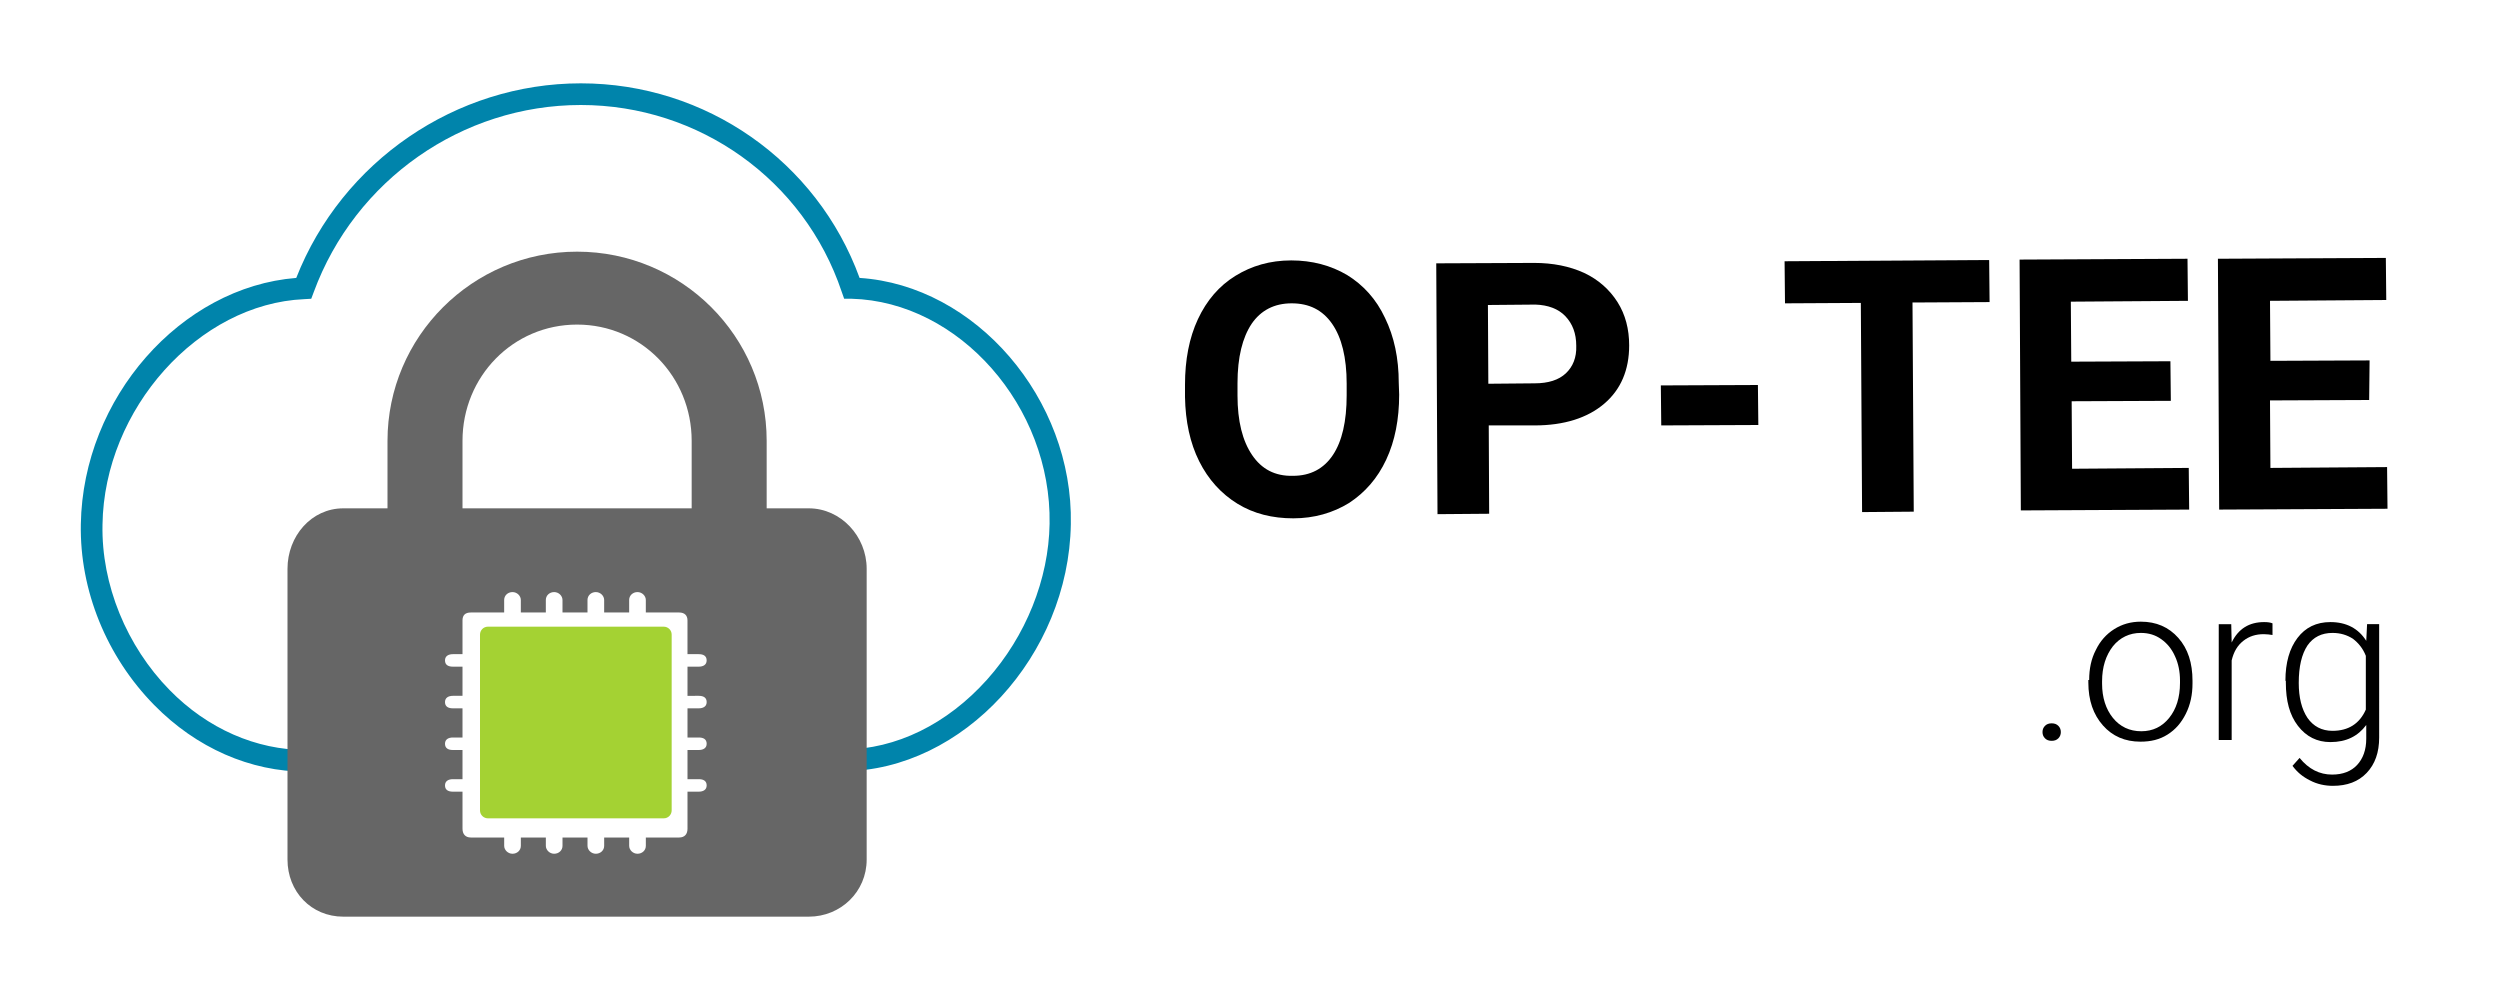 <svg xmlns="http://www.w3.org/2000/svg" xmlns:xlink="http://www.w3.org/1999/xlink" style="enable-background:new 0 0 600 240" x="0" y="0" version="1.1" viewBox="0 0 600 240" xml:space="preserve"><style type="text/css">.st2{fill:#0084ab}.st4{fill:#a4d233}.st5{fill:#666}</style><g id="Layer_1"><g><path d="M335.8,94.7c0,5.9-1,11.1-3.1,15.6c-2.1,4.5-5.1,7.9-8.9,10.4c-3.9,2.4-8.4,3.7-13.4,3.7c-5,0-9.5-1.1-13.4-3.5 c-3.9-2.4-7-5.8-9.2-10.2c-2.2-4.4-3.3-9.6-3.4-15.4l0-3c0-5.9,1-11.2,3.1-15.7c2.1-4.5,5.1-8,9-10.4c3.9-2.4,8.3-3.7,13.4-3.7 c5,0,9.5,1.2,13.4,3.5c3.9,2.4,7,5.8,9.1,10.3c2.2,4.5,3.3,9.7,3.3,15.6L335.8,94.7z M323.2,92.1c0-6.3-1.2-11.1-3.5-14.4 c-2.3-3.3-5.5-4.9-9.7-4.9c-4.2,0-7.4,1.7-9.6,4.9c-2.2,3.3-3.4,8-3.4,14.3l0,2.9c0,6.2,1.2,10.9,3.5,14.3c2.3,3.4,5.5,5.1,9.8,5 c4.2,0,7.4-1.7,9.6-5c2.2-3.3,3.3-8.1,3.3-14.3L323.2,92.1z"/><path d="M357.3,102.1l0.1,21.2l-12.4,0.1l-0.3-60.2l23.5-0.1c4.5,0,8.5,0.8,12,2.4c3.4,1.6,6.1,4,8,7c1.9,3,2.8,6.5,2.8,10.4 c0,5.9-2,10.6-6,14c-4,3.4-9.6,5.2-16.7,5.2L357.3,102.1z M357.2,92.1l11.1-0.1c3.3,0,5.8-0.8,7.5-2.4c1.7-1.6,2.6-3.8,2.5-6.6 c0-3-0.9-5.3-2.6-7.1c-1.7-1.8-4.2-2.7-7.2-2.8l-11.4,0.1L357.2,92.1z"/><path d="M422,102l-23.3,0.1l-0.1-9.6l23.3-0.1L422,102z"/><path d="M477.5,72.5l-18.5,0.1l0.3,50.2l-12.4,0.1l-0.3-50.2l-18.2,0.1l-0.1-10.1l49.1-0.3L477.5,72.5z"/><path d="M521,96.2l-23.8,0.1l0.1,16.2l28-0.2l0.1,10l-40.4,0.2l-0.3-60.2l40.3-0.2l0.1,10.1L497,72.4l0.1,14.4l23.8-0.1L521,96.2z"/><path d="M568.6,96l-23.8,0.1l0.1,16.2l28-0.2l0.1,10l-40.4,0.2l-0.3-60.2l40.3-0.2l0.1,10.1l-27.9,0.2l0.1,14.4l23.8-0.1L568.6,96 z"/></g><g><path d="M490.2,175.7c0-0.6,0.2-1.1,0.6-1.5c0.4-0.4,0.9-0.6,1.6-0.6c0.7,0,1.2,0.2,1.6,0.6c0.4,0.4,0.6,0.9,0.6,1.5 s-0.2,1.1-0.6,1.5c-0.4,0.4-0.9,0.6-1.6,0.6c-0.7,0-1.2-0.2-1.6-0.6C490.4,176.8,490.2,176.3,490.2,175.7z"/><path d="M501.4,163.2c0-2.7,0.5-5.1,1.6-7.2c1-2.1,2.5-3.8,4.4-5c1.9-1.2,4-1.8,6.4-1.8c3.7,0,6.7,1.3,9,3.9 c2.3,2.6,3.4,6,3.4,10.3v0.6c0,2.7-0.5,5.1-1.6,7.3s-2.5,3.8-4.4,5c-1.9,1.2-4,1.7-6.5,1.7c-3.7,0-6.7-1.3-9-3.9 c-2.3-2.6-3.5-6-3.5-10.3V163.2z M504.5,164.1c0,3.3,0.9,6.1,2.6,8.2c1.7,2.1,4,3.2,6.8,3.2c2.8,0,5-1.1,6.7-3.2 c1.7-2.1,2.6-4.9,2.6-8.4v-0.6c0-2.1-0.4-4.1-1.2-5.8c-0.8-1.8-1.9-3.1-3.3-4.1c-1.4-1-3-1.5-4.9-1.5c-2.7,0-5,1.1-6.7,3.2 c-1.7,2.2-2.6,5-2.6,8.4V164.1z"/><path d="M545.4,152.4c-0.7-0.1-1.3-0.2-2.1-0.2c-1.9,0-3.5,0.5-4.9,1.6s-2.3,2.6-2.8,4.7v19.1h-3.1v-27.8h3l0.1,4.4 c1.6-3.3,4.2-4.9,7.8-4.9c0.9,0,1.5,0.1,2,0.3L545.4,152.4z"/><path d="M548.5,163.4c0-4.4,1-7.8,2.9-10.3c1.9-2.5,4.5-3.8,7.9-3.8c3.8,0,6.7,1.5,8.6,4.5l0.2-4h2.9V177c0,3.6-1,6.4-3,8.5 c-2,2.1-4.7,3.1-8.1,3.1c-1.9,0-3.8-0.4-5.5-1.3c-1.8-0.9-3.1-2-4.2-3.5l1.7-1.9c2.2,2.7,4.8,4,7.8,4c2.6,0,4.6-0.8,6-2.3 c1.4-1.5,2.2-3.6,2.2-6.3V174c-2,2.7-4.8,4.1-8.6,4.1c-3.2,0-5.8-1.3-7.8-3.9s-2.9-6-2.9-10.4V163.4z M551.7,163.9 c0,3.5,0.7,6.3,2.1,8.4c1.4,2,3.4,3.1,6,3.1c3.8,0,6.5-1.7,8-5.1v-12.9c-0.7-1.8-1.8-3.1-3.1-4.1c-1.4-0.9-3-1.4-4.9-1.4 c-2.6,0-4.6,1-6,3C552.4,157,551.7,160,551.7,163.9z"/></g><g><path d="M206.3,66.7c-10.2-28-36.9-46.7-66.9-46.7c-30,0-57.3,18.7-68.3,46.7c-27.7,2.2-51.2,28.8-51.7,59.1 c-0.3,15.9,6.2,31.8,17.6,43.4c10.1,10.3,23.1,16,36.4,16h0.2c0-1.7,0-3.5,0-5.2h-0.2c-11.9,0-23.6-5.1-32.7-14.4 c-10.3-10.5-16.4-25.3-16.1-39.7C25,98.1,47.7,72.9,73,71.8l1.7-0.1l0.6-1.6c9.9-26.9,35.6-44.9,64.1-44.9 c28.4,0,53.6,18,62.6,44.8l0.6,1.7l1.8,0c25.8,0.7,48,25.9,47.5,54c-0.2,13.3-5.7,27-15,37.4c-9.6,10.7-21.8,16.7-34.4,16.8 c0,1.7,0,3.5,0,5.2c28.6-0.2,54-27.8,54.5-59.3C257.6,95.7,234.1,68.5,206.3,66.7z" class="st2"/><path d="M194.1,122H184v-16.2c0-25.1-20.4-45.4-45.5-45.4S93,80.8,93,105.8V122H82.4c-7.7,0-13.4,6.7-13.4,14.5v69.8 c0,7.7,5.7,13.7,13.4,13.7h111.7c7.7,0,13.9-6,13.9-13.7v-69.8C208,128.7,201.8,122,194.1,122z M111,105.8 c0-15.4,12.1-27.9,27.5-27.9S166,90.4,166,105.8V122h-55V105.8z M167.7,167c1.1,0,1.9,0.4,1.9,1.5s-0.9,1.5-1.9,1.5H165v7h2.7 c1.1,0,1.9,0.4,1.9,1.5c0,1.1-0.9,1.5-1.9,1.5H165v7h2.7c1.1,0,1.9,0.4,1.9,1.5s-0.9,1.5-1.9,1.5H165v8.9c0,1.3-0.7,2.1-2,2.1h-8 v2c0,1.1-0.9,1.9-2,1.9s-2-0.9-2-1.9v-2h-6v2c0,1.1-0.9,1.9-2,1.9c-1.1,0-2-0.9-2-1.9v-2h-6v2c0,1.1-0.9,1.9-2,1.9 c-1.1,0-2-0.9-2-1.9v-2h-6v2c0,1.1-0.9,1.9-2,1.9c-1.1,0-2-0.9-2-1.9v-2h-8c-1.3,0-2-0.8-2-2.1V190h-2.3c-1.1,0-1.9-0.4-1.9-1.5 s0.9-1.5,1.9-1.5h2.3v-7h-2.3c-1.1,0-1.9-0.4-1.9-1.5c0-1.1,0.9-1.5,1.9-1.5h2.3v-7h-2.3c-1.1,0-1.9-0.4-1.9-1.5s0.9-1.5,1.9-1.5 h2.3v-7h-2.3c-1.1,0-1.9-0.4-1.9-1.5c0-1.1,0.9-1.5,1.9-1.5h2.3v-8.1c0-1.3,0.7-1.9,2-1.9h8v-3c0-1.1,0.9-1.9,2-1.9 c1.1,0,2,0.9,2,1.9v3h6v-3c0-1.1,0.9-1.9,2-1.9c1.1,0,2,0.9,2,1.9v3h6v-3c0-1.1,0.9-1.9,2-1.9c1.1,0,2,0.9,2,1.9v3h6v-3 c0-1.1,0.9-1.9,2-1.9s2,0.9,2,1.9v3h8c1.3,0,2,0.7,2,1.9v8.1h2.7c1.1,0,1.9,0.4,1.9,1.5c0,1.1-0.9,1.5-1.9,1.5H165v7H167.7z" class="st5"/><path d="M117.1,150.4c-1.1,0-1.9,0.9-1.9,1.9v42.2c0,1.1,0.9,1.9,1.9,1.9h42.2c1.1,0,1.9-0.9,1.9-1.9v-42.2 c0-1.1-0.9-1.9-1.9-1.9H117.1z" class="st4"/></g></g></svg>
